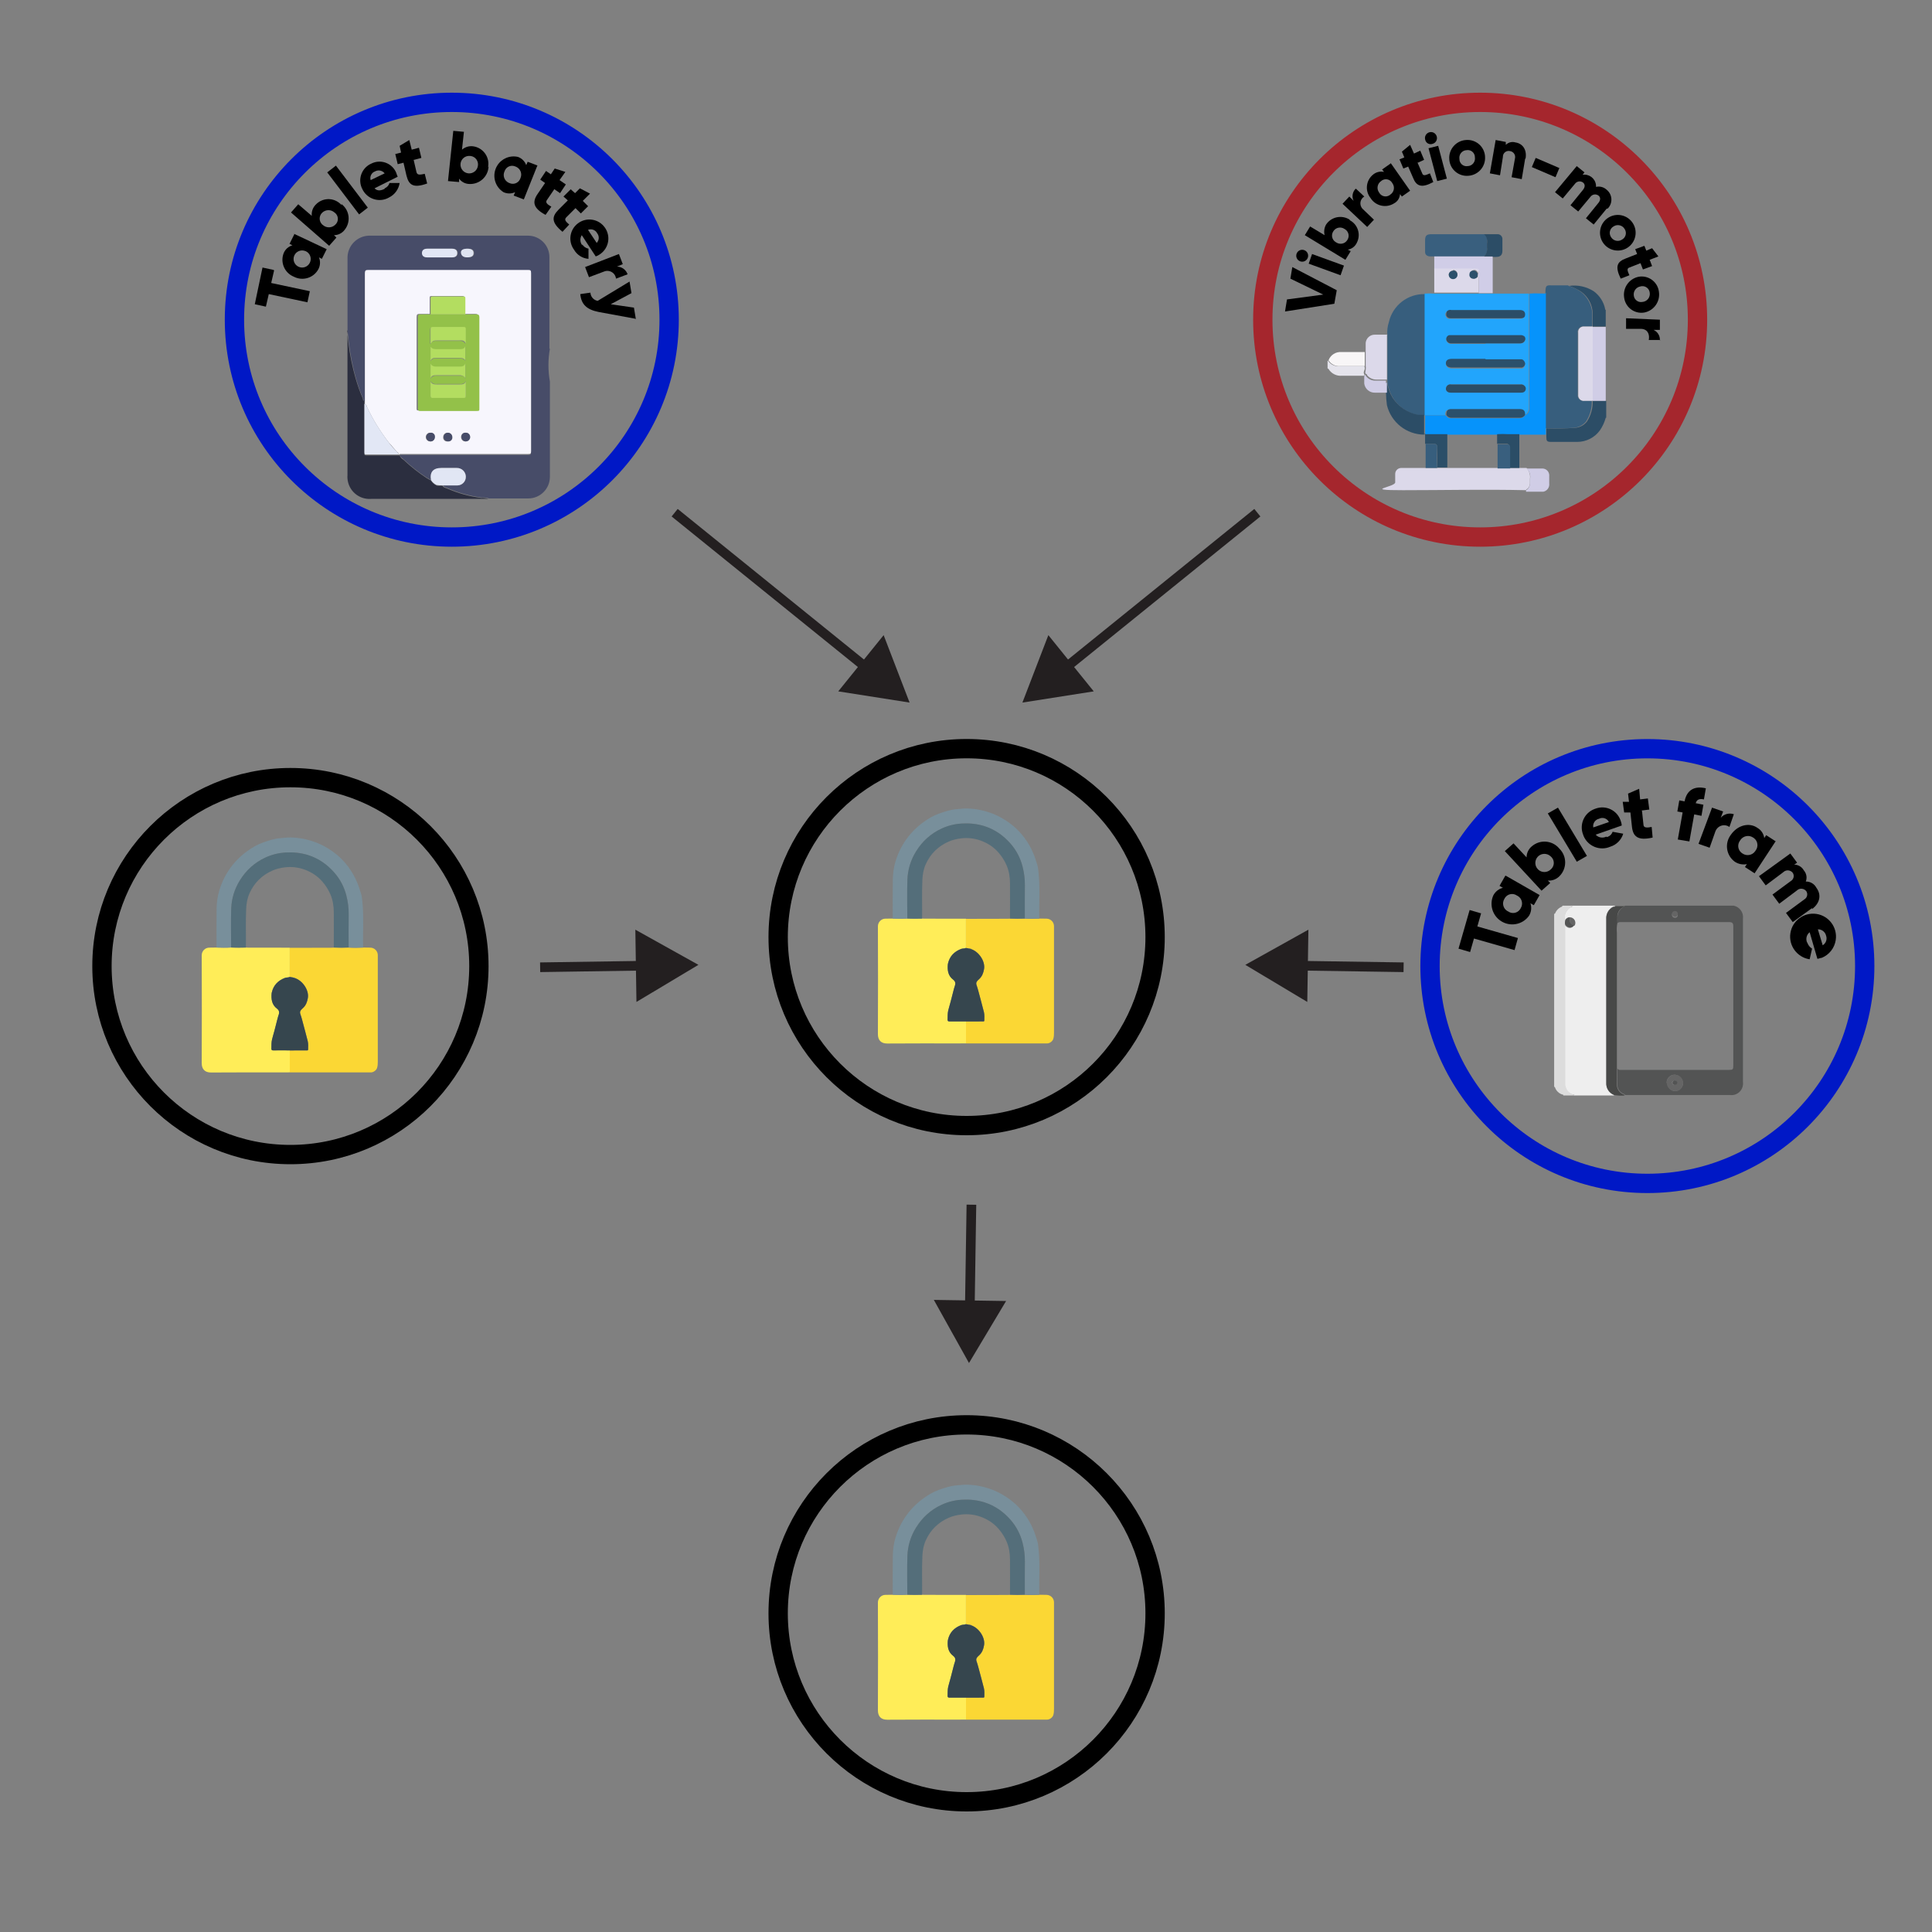 <?xml version="1.0" encoding="UTF-8"?><svg id="Layer_1" xmlns="http://www.w3.org/2000/svg" viewBox="0 0 400 400"><rect x="0" y="0" width="400" height="400" fill="#808080" stroke="none"/><defs><style>.cls-1{fill:#375e7d;}.cls-2{stroke:#a5262d;}.cls-2,.cls-3,.cls-4{stroke-width:4px;}.cls-2,.cls-3,.cls-4,.cls-5{fill:none;stroke-miterlimit:10;}.cls-6{fill:#93c149;}.cls-3{stroke:#000;}.cls-7{fill:#fff;}.cls-8{fill:#535454;}.cls-4{stroke:#0018c6;}.cls-9{fill:#e2e7f5;}.cls-10{fill:#2b4d66;}.cls-11{fill:#546e7a;}.cls-12{fill:#f7f6fd;}.cls-13{fill:#2b4e68;}.cls-14{fill:#d0cde6;}.cls-15{fill:#656565;}.cls-16{fill:#2b506b;}.cls-17{fill:#e1e6f4;}.cls-18{fill:#e5e4ec;}.cls-19{fill:#ffed58;}.cls-5{stroke:#231f20;stroke-width:2px;}.cls-20{fill:#36464e;}.cls-21{fill:#22a5fc;}.cls-22{fill:#474c68;}.cls-23{fill:#395f7e;}.cls-24{fill:#b3dd60;}.cls-25{fill:#788f9b;}.cls-26{fill:#dee3f1;}.cls-27{fill:#dcdcdc;}.cls-28{fill:#0693fb;}.cls-29{fill:#2b2e3f;}.cls-30{fill:#f8f6f7;}.cls-31{fill:#d0cde7;}.cls-32{fill:#fbd734;}.cls-33{fill:#dcd9ea;}.cls-34{fill:#eee;}.cls-35{fill:#231f20;}.cls-36{fill:#474847;}.cls-37{fill:#2c4d66;}</style></defs><line class="cls-7" x1="201.12" y1="249.42" x2="200.62" y2="282.2"/><line class="cls-5" x1="201.12" y1="249.42" x2="200.78" y2="271.43"/><polygon class="cls-35" points="193.34 269.13 200.62 282.2 208.3 269.36 193.34 269.13"/><line class="cls-7" x1="139.68" y1="106.15" x2="188.32" y2="145.46"/><line class="cls-5" x1="139.68" y1="106.15" x2="179.95" y2="138.7"/><polygon class="cls-35" points="173.55 143.14 188.32 145.46 182.95 131.5 173.55 143.14"/><line class="cls-7" x1="260.32" y1="106.15" x2="211.68" y2="145.46"/><line class="cls-5" x1="260.32" y1="106.15" x2="220.05" y2="138.7"/><polygon class="cls-35" points="217.05 131.5 211.68 145.46 226.45 143.14 217.05 131.5"/><circle class="cls-2" cx="306.45" cy="66.19" r="45"/><path class="cls-37" d="m332.45,86.49c-.25.93-.66,1.81-1.2,2.6-1.09,1.51-2.84,2.4-4.7,2.4h-5.4c-.9,0-1-.2-1-1.1v-1.7c1.93.07,3.87.03,5.8-.1,1.02-.03,1.97-.51,2.6-1.3.83-1.28,1.25-2.78,1.2-4.3h2.8v3.5h-.1Z"/><path class="cls-14" d="m332.45,82.99h-2.7v-15.3h2.7v15.3Z"/><path class="cls-37" d="m332.45,67.59h-2.7v-2.7c-.04-1.8-.93-3.46-2.4-4.5-.78-.5-1.62-.9-2.5-1.2,1.78-.25,3.58.14,5.1,1.1,1.26.91,2.12,2.27,2.4,3.8l.1.1v3.4Z"/><path class="cls-18" d="m282.56,77.79h-4.7c-1.13.11-2.22-.43-2.8-1.4-.05-.05-.12-.09-.2-.1v-1.6h.1c.52.8,1.45,1.23,2.4,1.1h5.1c.14.28.14.62,0,.9-.1.3-.2.5,0,.8v.3h.1Z"/><path class="cls-21" d="m294.95,60.79c.67-.05,1.33-.05,2,0h19.6v23.6c.04.66-.31,1.29-.9,1.6,0-.9-.3-1.2-1.2-1.2h-14.2c-.8,0-1.1.4-1,1.2h-4.4v-25.1l.1-.1Zm12.6,13.7h-6.9c-.9,0-1.4.3-1.3.9s.5.9,1.3.9h14.4c.4,0,.7-.5.7-.9h0c-.02-.4-.31-.73-.7-.8h-7.4l-.1-.1Zm0-8.5h7.1c.7,0,1-.3,1-.8s-.3-.9-1.1-.9h-14.2c-.3,0-.7,0-.9.3-.23.24-.28.61-.1.9.12.38.52.59.9.5h7.3Zm0,5.1h7.2c.35.03.69-.12.9-.4.14-.28.14-.62,0-.9-.2-.3-.6-.3-1-.3h-14.6c-.42.14-.68.56-.6,1h0c.14.43.55.72,1,.7h7.1v-.1Zm0,10.2h7.1c.24.02.48-.02.7-.1.32-.23.47-.62.4-1-.09-.41-.49-.67-.9-.6h-14.4c-.4-.05-.8.15-1,.5-.3.7.2,1.2.9,1.2h7.2Z"/><path class="cls-1" d="m324.76,59.19c.89.28,1.73.68,2.5,1.2,1.41,1.08,2.29,2.72,2.4,4.5v2.7h-1.9c-.61,0-1.11.49-1.12,1.1,0,.07,0,.13.02.2h0v12.8c-.08.64.37,1.21,1.01,1.29.03,0,.06,0,.09,0h1.8c.05,1.52-.37,3.02-1.2,4.3-.65.77-1.59,1.25-2.6,1.3-1.93.13-3.87.17-5.8.1v-28.1c0-1.7.3-1.5,1.6-1.5h3.1l.1.1Z"/><path class="cls-28" d="m320.06,60.59v29.4h-20.4c-.2-.1-.4,0-.6,0h-3.5c-.2,0-.4,0-.5-.2v-3.8h4.3c.2.41.64.65,1.1.6h14.1c.47.01.92-.21,1.2-.6.62-.28.99-.93.9-1.6v-23.6c1.1-.1,2.3,0,3.5,0l-.1-.2Z"/><path class="cls-1" d="m294.95,60.79v25.2h-1.2c-2.17-.4-4.08-1.66-5.3-3.5-.59-.99-1-2.07-1.2-3.2v-9.8c-.1-.94,0-1.9.3-2.8.79-3.48,3.93-5.91,7.5-5.8l-.1-.1Z"/><path class="cls-23" d="m296.95,53.09h-.8c-.6,0-1.1-.3-1.1-.9v-2.4c0-1,.3-1.3,1.3-1.3h11c.51.49.7,1.22.5,1.9v.91c.16.67-.07,1.36-.6,1.8h-10.3Z"/><path class="cls-31" d="m296.95,53.09h12.1v7.6h-2.9v-3c0-.2,0-.4-.2-.5v-.4c.4-.7.2-1-.6-1h-8.4v-2.7h0Z"/><path class="cls-33" d="m305.95,57.09c.2.1.2.3.2.5v3h-9.2v-5h8.5c.8,0,.9.3.6,1-.3-.7-.7-.8-1.2-.6-.41.2-.59.69-.4,1.1.12.24.34.42.6.5.47.12.95-.14,1.1-.6l-.2.1Zm-5.1-1.1c-.44.04-.81.36-.9.8,0,.5.4.9.9.9s.9-.4.9-.9-.4-.9-.9-.9h0v.1Z"/><path class="cls-33" d="m287.15,69.39v9.2h-2.2c-.74,0-1.43-.33-1.9-.9,0-.16-.14-.29-.3-.3-.2-.3,0-.5,0-.8.05-.3.05-.6,0-.9v-4.7c.09-.98.92-1.72,1.9-1.7h2.6l-.1.1Z"/><path class="cls-30" d="m282.56,72.89v2.9h-5.1c-.96.09-1.9-.37-2.4-1.2.41-1.11,1.52-1.81,2.7-1.7h4.8Z"/><path class="cls-37" d="m309.06,53.09h-1.8c.47-.47.7-1.14.6-1.8v-.9c.15-.69-.08-1.42-.6-1.9h2.7c.55-.06,1.04.35,1.1.89,0,.03,0,.07,0,.11v2.4c0,.9-.4,1.3-1.3,1.3h-.7v-.1Z"/><path class="cls-33" d="m314.56,96.89h1.5c.57.62.83,1.47.7,2.3v.9c-.02.42-.2.81-.5,1.1,0,0-.3.1-.3.3-8.5-.2-17,0-25.5,0s-1.7-.6-1.6-1.6v-1.7c-.03-.68.49-1.27,1.18-1.3,0,0,.01,0,.02,0h24.5Z"/><path class="cls-37" d="m287.15,79.19c.2,1.13.61,2.21,1.2,3.2,1.22,1.84,3.13,3.1,5.3,3.5h1.2v4.1c-3.66-.03-6.83-2.54-7.7-6.1-.12-.86-.18-1.73-.2-2.6v-2.1h.2Z"/><path class="cls-13" d="m294.95,89.99v-.3c.1.3.4.2.6.2h4.1v6.9h-2.1v-4.1c0-.6-.1-.8-.8-.8h-1.7v-2l-.1.1Z"/><path class="cls-10" d="m314.56,96.89h-2v-4.3c.04-.35-.21-.66-.55-.7-.05,0-.1,0-.15,0h-1.9v-2c.77-.05,1.53-.05,2.3,0h2.3v7Z"/><path class="cls-14" d="m315.95,101.59c0-.2.2-.2.3-.3.3-.29.48-.68.5-1.1v-.89c.23-.84-.05-1.73-.7-2.3h3.2c.77-.04,1.43.53,1.5,1.3v1.8c.1.79-.42,1.53-1.2,1.7h-3.6v-.21Z"/><path class="cls-14" d="m287.15,79.19v2.11h-2.5c-1.11.02-2.06-.8-2.2-1.9v-1.5c.1,0,0-.2.1-.3s.2.2.3.3c.45.59,1.16.92,1.9.9h2.2v.5l.2-.11Z"/><path class="cls-1" d="m295.06,91.89h1.7c.6,0,.8.2.8.8-.1,1.4-.1,2.8,0,4.2h-2.4v-5h-.1Z"/><path class="cls-33" d="m329.65,82.99h-1.6c-.64.08-1.21-.37-1.29-1.01,0-.03,0-.06,0-.09v-13c-.08-.64.37-1.21,1.01-1.29.03,0,.06,0,.09,0h1.9v15.3h0l-.1.1Z"/><path class="cls-16" d="m315.76,85.89c-.23.38-.65.61-1.1.6h-14.1c-.45.03-.88-.2-1.1-.6,0-.8.2-1.2,1-1.2h14.1c.9,0,1.2.3,1.2,1.2Z"/><path class="cls-16" d="m307.56,74.39h7.4c.4,0,.7.4.8.8.03.43-.27.82-.7.9h-14.4c-.8,0-1.3-.3-1.3-.9s.4-.9,1.3-.9h6.9v.1Z"/><path class="cls-10" d="m307.56,65.89h-7.2c-.37.03-.73-.17-.9-.5-.07-.3-.03-.62.1-.9.2-.28.57-.4.9-.3h14.2c.7,0,1.1.3,1.1.9s-.3.8-1,.8h-7.2Z"/><path class="cls-10" d="m307.56,71.09h-7.1c-.45.02-.86-.27-1-.7-.12-.43.13-.87.55-.99.02,0,.03,0,.05-.01h14.6c.36-.06.73.05,1,.3.2.27.2.63,0,.9-.19.31-.53.5-.9.5h-7.2Z"/><path class="cls-10" d="m307.56,81.3h-7.2c-.8,0-1.2-.6-.9-1.2.17-.38.59-.59,1-.5h14.4c.43-.04.83.21,1,.6.13.39-.04.81-.4,1-.22.08-.46.12-.7.1h-7.2Z"/><path class="cls-16" d="m305.95,57.09c-.12.46-.59.73-1.05.61-.02,0-.03,0-.05-.01-.43-.09-.71-.52-.61-.95,0-.02,0-.03.01-.05,0-.29.21-.54.5-.6.5-.2.9,0,1.2.6v.4Z"/><path class="cls-16" d="m300.85,55.99c.5,0,.9.4.9.9,0,.5-.4.9-.9.9h0c-.5,0-.9-.4-.9-.9,0-.45.38-.81.84-.8.02,0,.04,0,.06,0v-.1Z"/><path class="cls-23" d="m310.06,96.89v-4.9h1.9c.5,0,.7.2.7.7v4.3h-2.6v-.1Z"/><path d="m266.06,64.39l.4-2.4,7.5-1-6.8-3.3.4-2.4,9.2,4.8-.5,2.8-10.2,1.6v-.1Z"/><path d="m269.15,54.09c-.63-.25-.94-.96-.69-1.6.25-.63.96-.94,1.6-.69.63.25.94.96.69,1.59-.24.63-.94.95-1.57.71,0,0-.02,0-.03-.01Zm1.8.5l.7-2,6.6,2.4-.7,2-6.6-2.4Z"/><path d="m279.45,45.59c1.7.89,2.35,2.99,1.46,4.68-.02.04-.04.08-.06.12-.37.69-1.03,1.17-1.8,1.3l.6.3-1.1,1.8-8.4-5.1,1.1-1.8,3,1.8c-.19-.74-.08-1.53.3-2.2,1.08-1.62,3.27-2.06,4.9-1v.1Zm-1.1,1.8c-.74-.5-1.75-.31-2.25.42-.02.02-.03.05-.05.08-.49.72-.3,1.7.42,2.19.06.04.12.07.18.11.74.5,1.75.31,2.25-.42.02-.02.03-.05.05-.08.49-.72.3-1.7-.42-2.19-.06-.04-.12-.07-.18-.11Z"/><path d="m280.76,39.09l1.7,1.6c-.78.46-1.04,1.46-.58,2.25.08.13.17.25.28.35l2.3,2.2-1.4,1.5-5.1-4.8,1.4-1.5.9.9c-.43-.83-.26-1.84.4-2.5h.1Z"/><path d="m287.95,33.79l4,5.7-1.7,1.2-.4-.5c-.04.8-.49,1.52-1.2,1.9-1.63,1.05-3.81.59-4.87-1.05-.01-.02-.02-.04-.03-.05-1.19-1.49-.95-3.66.54-4.85.02-.02.04-.03.06-.05.62-.48,1.43-.67,2.2-.5l-.4-.5,1.7-1.2.1-.1Zm.3,4.1c-.39-.72-1.3-.99-2.02-.6-.1.05-.19.12-.28.2-.76.5-.98,1.52-.48,2.28.03.04.05.08.08.12.39.72,1.3.99,2.02.6.1-.05.19-.12.28-.2.76-.5.98-1.52.48-2.28-.03-.04-.05-.08-.08-.12Z"/><path d="m293.45,33.59l1,2.3c.2.6.7.4,1.6,0l.7,1.8c-2.4,1.3-3.5.9-4.2-.9l-1-2.3-1,.4-.8-1.9,1-.4-.5-1.2,1.7-1.4.8,1.8,1.3-.6.8,1.9-1.3.6-.1-.1Z"/><path d="m295.06,28.89c-.17-.66.23-1.34.9-1.51s1.34.23,1.51.9-.23,1.34-.9,1.51c0,0,0,0,0,0-.6.2-1.25-.12-1.46-.72-.02-.06-.03-.12-.04-.18Zm.7,1.8l2-.5,1.8,6.8-2,.5-1.8-6.8Z"/><path d="m300.06,32.99c-.17-2.04,1.35-3.83,3.4-4,0,0,0,0,0,0,2-.2,3.79,1.25,3.99,3.25,0,.05,0,.1.01.15.17,2.04-1.35,3.83-3.4,4,0,0,0,0,0,0-2,.2-3.79-1.25-3.99-3.25,0-.05,0-.1-.01-.15Zm5.3-.4c.03-.81-.61-1.49-1.42-1.52-.09,0-.19,0-.28.02-.86.02-1.54.74-1.52,1.6,0,.07,0,.13.02.2-.03.81.61,1.49,1.42,1.52.09,0,.19,0,.28-.02.86-.02,1.54-.74,1.52-1.6,0-.07,0-.13-.02-.2h0Z"/><path d="m315.76,32.89l-.7,4.2-2.1-.4.7-3.9c.16-.65-.24-1.32-.89-1.48-.04,0-.07-.02-.11-.02-.63-.17-1.29.2-1.46.84-.03.12-.05.24-.04.36l-.6,3.8-2.1-.4,1.2-6.9,2.1.4v.6c.52-.52,1.29-.72,2-.5,1.4.2,2.4,1.4,2.1,3.3l-.1.1Z"/><path d="m317.95,32.69l4.9,2.1-.8,1.9-4.9-2.1.8-1.9Z"/><path d="m332.65,43.19l-2.7,3.3-1.6-1.3,2.6-3.2c.4-.5.5-1.1,0-1.5-.53-.39-1.27-.28-1.66.25-.01.02-.02.03-.04.05l-2.5,3-1.6-1.3,2.6-3.2c.4-.5.5-1.1,0-1.5-.53-.39-1.27-.28-1.66.25-.01.02-.02.03-.04.05l-2.5,3-1.6-1.3,4.5-5.4,1.6,1.3-.4.5c1.33-.21,2.57.7,2.77,2.03.02.16.03.31.03.47.79-.18,1.61.05,2.2.6,1.13.92,1.3,2.57.38,3.7-.06.07-.12.14-.18.2h-.2Z"/><path d="m332.95,45.09c1.71-1.11,4-.61,5.1,1.1,1.11,1.71.61,4-1.1,5.1s-4,.61-5.1-1.1c0,0,0,0,0,0-1.1-1.71-.61-4,1.1-5.1Zm2.9,4.5c.74-.43.99-1.37.56-2.1-.02-.03-.04-.06-.06-.1-.46-.77-1.46-1.01-2.22-.55-.03.02-.05.03-.08.05-.74.43-.99,1.37-.56,2.1.02.03.04.06.06.1.46.77,1.46,1.01,2.22.55.03-.02.05-.03.08-.05Z"/><path d="m339.65,54.49l-2.3.9c-.6.2-.4.7,0,1.6l-1.8.7c-1.2-2.5-.8-3.5,1.1-4.2l2.3-.9-.4-1,1.9-.7.4,1,1.2-.5,1.3,1.7-1.8.7.5,1.3-1.9.7-.5-1.3Z"/><path d="m339.26,57.3c1.95-.35,3.82.95,4.17,2.9.01.07.02.14.03.2.31,2-1.01,3.9-3,4.3-1.95.35-3.82-.95-4.17-2.9-.01-.07-.02-.14-.03-.2-.31-2,1.01-3.9,3-4.3Zm.9,5.2c.91-.14,1.54-.99,1.4-1.9-.09-.83-.83-1.43-1.66-1.35-.08,0-.16.02-.24.05-.91.14-1.54.99-1.4,1.9.09.83.84,1.43,1.67,1.33.08,0,.16-.02.23-.04h0Z"/><path d="m343.76,70.39h-2.4c.2-1-.1-2.2-1.5-2.3h-3.2v-2.2l7,.3v2.11h-1.3c.85.39,1.37,1.27,1.3,2.2l.1-.11Z"/><circle class="cls-4" cx="93.54" cy="66.19" r="45"/><path class="cls-22" d="m113.75,72.19v-19c-.02-2.42-1.98-4.38-4.4-4.4h-33c-2.39.09-4.31,2.01-4.4,4.4v15.3c.1.9.2,1.7.3,2.6.3,2.5.8,4.98,1.5,7.4.41,1.43.91,2.83,1.5,4.2,0,.2,0,.4.3.4v-26.3c0-.5.1-.7.6-.7h33.2c.5,0,.6.1.6.6v36.9c0,.5-.1.6-.6.6h-26.6c.1.4.5.6.8.9,1.49,1.41,3.09,2.68,4.8,3.8.3.2.6.3.9.5-.3-1.6.4-2.5,2.1-2.5h3.2c1-.04,1.85.73,1.9,1.74,0,.02,0,.04,0,.06.03.97-.74,1.78-1.71,1.81-.06,0-.12,0-.19,0h-2.8c.1.3.5.4.8.5,2.29,1.01,4.72,1.69,7.2,2,.51-.03,1.02.04,1.5.2h8.1c2.47.01,4.49-1.99,4.5-4.46,0-.01,0-.03,0-.04v-19.7c-.4-2.25-.4-4.55,0-6.8h-.1Zm-20.2-18.9h-5c-.7,0-1.1-.3-1.1-.9s.4-.9,1.1-.9h5.1c.7,0,1.1.3,1.1.9s-.4.9-1.1.9h-.1Zm3.4,0c-.9,0-1.3-.3-1.4-.9s.4-.9,1.3-.9h0c.9,0,1.3.3,1.3.9s-.4.9-1.4.9h.2Z"/><path class="cls-29" d="m71.84,68.39c.1.9.2,1.7.3,2.6.3,2.5.8,4.98,1.5,7.4.41,1.43.91,2.83,1.5,4.2,0,.2,0,.4.3.4v10.9c0,.3,0,.4.4.4h6.9c.15.38.44.7.8.9,1.49,1.41,3.09,2.68,4.8,3.8.3.2.6.3.9.5.26.43.65.78,1.1,1,.4.2.9,0,1.3.1.1.3.5.4.8.5,2.29,1.01,4.72,1.69,7.2,2,.51-.03,1.02.04,1.5.2h-24.3c-2.52.19-4.71-1.7-4.9-4.21-.02-.23-.02-.46,0-.69v-29.9l-.1-.1Z"/><path class="cls-12" d="m82.75,94.09h-.2c-.01-.21-.12-.39-.3-.5-.6-.6-1.1-1.3-1.7-1.9-1.81-2.32-3.36-4.83-4.6-7.5,0-.24-.17-.45-.4-.5v-27.1c0-.5.1-.7.6-.7h33.2c.5,0,.6.1.6.6v36.9c0,.5-.1.6-.6.6h-26.6v.1Zm6.3-29.1h-2.2c-.4,0-.6.1-.6.6v18.9c0,.4,0,.5.5.5h11.71c.4,0,.5-.1.5-.5v-18.9c0-.5-.1-.6-.6-.6h-2.2v-3.2c0-.3,0-.5-.4-.5h-6.4c-.4,0-.4.1-.4.5v3.2h.09Zm.9,25.5c0-.5-.4-.9-.9-.9s-.9.4-.9.9.4.9.9.9h0c.44.06.84-.25.9-.69,0-.07,0-.14,0-.21Zm2.7.9c.5,0,.9-.4.9-.9s-.4-.9-.9-.9-.9.4-.9.9h0c-.06.44.25.84.69.9.07,0,.14,0,.21,0Zm3.7-1.8c-.5,0-.9.4-.9.9s.4.9.9.9.9-.4.9-.9h0c.06-.44-.25-.84-.69-.9-.07,0-.14,0-.21,0Z"/><path class="cls-17" d="m91.64,100.49c-.44.02-.87-.02-1.3-.1-.45-.22-.84-.57-1.1-1-.3-1.6.4-2.5,2.1-2.5h3.2c1-.04,1.85.73,1.9,1.74,0,.02,0,.04,0,.06.03.97-.74,1.78-1.71,1.81-.06,0-.12,0-.19,0h-2.9Z"/><path class="cls-17" d="m90.95,53.29h-2.49c-.7,0-1.1-.3-1.1-.9s.4-.9,1.1-.9h5.1c.7,0,1.1.3,1.1.9s-.4.9-1.1.9h-2.61Z"/><path class="cls-26" d="m96.84,53.29c-.9,0-1.3-.3-1.4-.9s.4-.9,1.3-.9h0c.9,0,1.3.3,1.3.9s-.4.9-1.4.9h.2Z"/><path class="cls-9" d="m75.55,83.69c.3,0,.3.3.4.5,1.26,2.66,2.8,5.17,4.6,7.5.51.68,1.08,1.31,1.7,1.9.1.2.3.3.3.5h-6.7c-.3,0-.4,0-.4-.4v-10.1l.1.1Z"/><path class="cls-6" d="m96.45,65.09h2.2c.4,0,.6.1.6.6v18.9c0,.4,0,.5-.5.5h-11.71c-.4,0-.5-.1-.5-.5v-18.9c0-.5.1-.6.6-.6h9.31Zm-7.3,6.1c.23-.44.71-.68,1.2-.6h4.5c.5,0,1.1-.1,1.5.6v-2.9c0-.4-.1-.5-.5-.5h-6.3c-.4,0-.5.1-.5.5v2.9h.1Zm0,7.8v2.9c0,.3,0,.4.4.4h6.5c.3,0,.4,0,.4-.4v-3c-.23.44-.71.68-1.2.6h-4.8c-.52.09-1.03-.15-1.3-.6h0v.1Zm7.2-7.2c-.23.44-.71.68-1.2.6h-4.6c-.52.08-1.05-.11-1.4-.5v2.9c.23-.44.71-.68,1.2-.6h4.6c.52-.08,1.05.11,1.4.5v-2.9Zm0,6.6v-3c-.3.6-.7.6-1.2.6h-4.5c-.5,0-1.1.1-1.5-.6v3c.24-.42.72-.66,1.2-.6h4.8c.5,0,.9,0,1.2.6Z"/><path class="cls-24" d="m96.45,65.09h-7.3v-3.2c0-.3,0-.5.4-.5h6.4c.4,0,.4.1.4.5v3.2h.1Z"/><path class="cls-22" d="m90.05,90.49c0,.5-.4.9-.9.9s-.9-.4-.9-.9.4-.9.9-.9h0c.44-.06.84.25.9.69,0,.07,0,.14,0,.21Z"/><path class="cls-22" d="m92.75,91.39c-.5,0-.9-.4-.9-.9s.4-.9.9-.9.9.4.9.9h0c.06.44-.25.84-.69.9-.07,0-.14,0-.21,0Z"/><path class="cls-22" d="m96.45,89.59c.5,0,.9.4.9.9s-.4.9-.9.9-.9-.4-.9-.9h0c-.06-.44.25-.84.69-.9.07,0,.14,0,.21,0Z"/><path class="cls-24" d="m89.14,71.09v-2.9c0-.4.1-.5.5-.5h6.3c.4,0,.5.1.5.5v2.9c-.4-.8-1-.6-1.5-.6h-4.49c-.5,0-.9,0-1.2.6h-.11Z"/><path class="cls-24" d="m89.14,78.99c.3.6.8.6,1.3.6h4.8c.5,0,.9,0,1.2-.6v3c0,.3-.1.4-.4.4h-6.5c-.2.02-.38-.13-.4-.34,0-.02,0-.04,0-.06v-3Z"/><path class="cls-24" d="m96.34,71.69v2.9c-.4-.5-.8-.5-1.4-.5h-4.6c-.5,0-.9,0-1.2.6v-2.9c.4.5.8.5,1.4.5h4.6c.5,0,.9,0,1.2-.6Z"/><path class="cls-24" d="m96.34,78.29c-.26-.41-.72-.64-1.2-.6h-4.8c-.5,0-.9,0-1.2.6v-3c.4.7,1,.6,1.5.6h4.5c.5,0,.9,0,1.2-.6v3Z"/><path d="m56.75,55.99l-.6,2.6,8,1.7-.5,2.3-8-1.7-.6,2.6-2.3-.5,1.6-7.6,2.3.5.1.1Z"/><path d="m60.84,48.39l6.8,3.2-1,2-.6-.3c.32.78.28,1.65-.1,2.4-.97,1.85-3.25,2.56-5.1,1.6-1.93-.78-2.87-2.97-2.1-4.9.33-.78.99-1.37,1.8-1.6l-.6-.3,1-2-.1-.1Zm2.4,3.6c-.9-.38-1.94.04-2.32.94-.38.9.04,1.94.94,2.32.87.37,1.87,0,2.29-.86.43-.87.07-1.93-.8-2.36-.03-.02-.06-.03-.1-.04Z"/><path d="m70.75,42.29c1.63,1.27,1.91,3.62.64,5.25-.01.02-.03.03-.04.05-.52.69-1.34,1.1-2.2,1.1l.5.5-1.5,1.7-7.9-6.9,1.5-1.7,2.8,2.4c-.09-.85.2-1.69.8-2.3,1.35-1.46,3.62-1.56,5.09-.21.07.07.15.14.21.21l.1-.1Zm-1.5,1.7c-.75-.67-1.9-.63-2.6.1-.64.67-.62,1.73.05,2.38.05.04.1.09.15.12.75.67,1.9.63,2.6-.1.65-.61.67-1.63.06-2.28-.08-.08-.17-.16-.26-.22Z"/><path d="m67.75,35.69l1.8-1.4,6.6,8.7-1.8,1.4-6.6-8.7Z"/><path d="m79.64,38.99c.48-.2.85-.6,1-1.1h2.1c-.2,1.3-1.02,2.42-2.2,3-1.88,1.08-4.28.43-5.37-1.45-.05-.08-.09-.17-.13-.25-1-1.86-.31-4.17,1.55-5.18.08-.04.17-.09.25-.12,1.84-.96,4.1-.24,5.06,1.59.05.1.1.2.14.31.08.27.18.54.3.8l-4.8,2.4c.6.6,1.3.5,2.1.1v-.1Zm0-3.1c-.48-.61-1.33-.78-2-.4-.73.26-1.13,1.06-.9,1.8l2.9-1.4Z"/><path d="m85.64,33.09l.6,2.6c.2.6.7.5,1.7.3l.5,2c-2.8,1-3.8.4-4.3-1.7l-.6-2.6-1.2.3-.5-2.1,1.2-.3-.3-1.4,2-1.2.5,2,1.5-.4.5,2.1-1.5.4h-.1Z"/><path d="m101.15,34.49c-.1,2.09-1.88,3.7-3.97,3.6-.01,0-.02,0-.03,0-.83-.02-1.61-.43-2.1-1.1v.7l-2.3-.2,1.1-10.4,2.2.2-.4,3.7c.63-.55,1.47-.81,2.3-.7,2,.27,3.4,2.11,3.13,4.1,0,.07-.02.13-.03.2l.1-.1Zm-2.2-.2c.14-.96-.52-1.85-1.48-1.99-.04,0-.08-.01-.12-.01-.98-.12-1.87.58-2,1.56,0,.01,0,.03,0,.04-.11.99.61,1.89,1.6,2s1.89-.61,2-1.6Z"/><path d="m111.25,34.29l-2.8,7-2.1-.8.3-.7c-.76.35-1.64.35-2.4,0-1.88-1.16-2.46-3.63-1.3-5.51.9-1.46,2.63-2.18,4.3-1.79.79.29,1.41.91,1.7,1.7l.3-.7,2.1.8h-.1Zm-3.5,2.6c.41-.89.02-1.94-.87-2.35-.04-.02-.09-.04-.13-.05-.83-.4-1.82-.05-2.21.78-.03.07-.06.14-.09.22-.41.89-.02,1.94.87,2.35.04.02.09.04.13.05.83.4,1.82.05,2.21-.78.03-.07.06-.14.09-.22h0Z"/><path d="m114.75,39.19l-1.5,2.2c-.4.5,0,.9.9,1.4l-1.2,1.7c-2.6-1.4-2.8-2.7-1.6-4.4l1.5-2.2-1-.7,1.2-1.8,1,.7.8-1.2,2.2.7-1.2,1.7,1.3.9-1.2,1.8-1.3-.9.1.1Z"/><path d="m119.15,43.09l-1.9,1.9c-.5.5-.1.9.6,1.5l-1.39,1.5c-2.3-1.9-2.3-3.1-.8-4.6l1.9-1.9-.9-.8,1.5-1.5.9.8,1-1,2.1,1.1-1.5,1.5,1.1,1.1-1.5,1.5-1.11-1.1Z"/><path d="m120.54,50.59c.29.47.76.79,1.3.9v2.1c-1.25-.09-2.38-.81-3-1.9-1.28-1.76-.89-4.21.87-5.49,1.76-1.28,4.21-.89,5.49.87,1.28,1.76.89,4.21-.87,5.49-.06.04-.12.09-.19.13-.25.17-.51.31-.8.4l-2.89-4.4c-.42.65-.38,1.49.1,2.1v-.2Zm3-.3c.53-.55.57-1.4.1-2-.36-.69-1.18-.99-1.9-.7l1.8,2.7Z"/><path d="m129.94,56.79l-2.4.9c-.11-.99-.99-1.7-1.98-1.6-.14.02-.28.05-.42.1l-3.2,1.2-.8-2.1,7-2.7.8,2.1-1.2.5c1,.02,1.87.66,2.2,1.6Z"/><path d="m131.54,65.99l-7.6-1.4c-2.5-.5-3.6-1.6-3.8-3.7l2.1-.3c.04.85.67,1.55,1.5,1.7l6.6-4,.4,2.4-4.29,2.3,4.8.7.4,2.4-.11-.1Z"/><line class="cls-7" x1="111.83" y1="200.26" x2="144.6" y2="199.76"/><line class="cls-5" x1="111.83" y1="200.26" x2="133.84" y2="199.93"/><polygon class="cls-35" points="131.77 207.44 144.6 199.76 131.54 192.48 131.77 207.44"/><line class="cls-7" x1="290.6" y1="200.26" x2="257.83" y2="199.76"/><line class="cls-5" x1="290.6" y1="200.26" x2="268.59" y2="199.93"/><polygon class="cls-35" points="270.89 192.48 257.83 199.76 270.66 207.44 270.89 192.48"/><circle class="cls-4" cx="341.07" cy="200.01" r="45"/><path class="cls-34" d="m334.27,226.81h-8.3c0-.2-.2-.2-.4-.2-.97-.29-1.62-1.19-1.6-2.2v-32.9c.6.8,1.4.8,1.9.1.35-.48.24-1.15-.23-1.5-.19-.14-.43-.21-.67-.2-.44,0-.84.28-1,.7-.26-1.1.23-2.23,1.2-2.8.1,0,.4,0,.4-.3h8.9c-.1.1-.3.1-.5.2-.93.47-1.48,1.46-1.4,2.5v33.9c-.07,1.09.58,2.11,1.6,2.5v.2h.1Z"/><path class="cls-8" d="m336.46,187.51h22.5c1.24.27,2.07,1.44,1.9,2.7v33.8c.18,1.31-.73,2.52-2.03,2.7-.22.03-.45.03-.67,0h-21.7q0-.1-.2-.2c-.79-.26-1.34-.97-1.4-1.8-.1-1.1,0-2.3,0-3.5.1.19.29.3.5.3h22.6c.8,0,.9-.1.9-.9v-28.8c0-.7-.2-.9-.9-.9h-22.4c-.25-.02-.5.05-.7.2-.2-.4,0-.8,0-1.1-.01-.97.53-1.86,1.4-2.3.11,0,.2-.09.2-.2h0Zm8.7,36.7c.02.89.71,1.63,1.6,1.7.93,0,1.69-.75,1.7-1.68,0,0,0-.01,0-.02-.06-.91-.79-1.64-1.7-1.7-.9-.04-1.66.66-1.7,1.56,0,.05,0,.1,0,.14h.1Zm2.2-34.9c0-.3-.2-.5-.6-.5-.33,0-.6.27-.6.6,0,.33.27.6.6.6.29.04.56-.16.6-.45,0-.05,0-.1,0-.15h0v-.1Z"/><path class="cls-27" d="m325.67,187.51c0,.2-.3.2-.4.3-1.01.54-1.51,1.7-1.2,2.8-.05.3-.05.6,0,.9-.1.1,0,.3,0,.4v32.5c.02,1,.66,1.87,1.6,2.2.16-.02.32.06.4.2h-2.4c0-.2-.1-.2-.2-.2-.69-.21-1.24-.73-1.5-1.4,0-.11-.09-.2-.2-.2h0v-35.8c.08,0,.15-.04.2-.1.25-.64.76-1.15,1.4-1.4,0,0,.1,0,.1-.2h2.2Z"/><path class="cls-36" d="m336.46,187.51c0,.2-.1.2-.2.2-.93.36-1.51,1.3-1.4,2.3-.05.36-.05.74,0,1.1-.14.66-.17,1.33-.1,2v28.2c0,1.2-.1,2.3,0,3.5.09.82.63,1.51,1.4,1.8.11,0,.2.09.2.2h0c-.73.07-1.47.03-2.2-.1-1.02-.39-1.67-1.41-1.6-2.5v-33.9c-.08-1.04.47-2.03,1.4-2.5.2,0,.4,0,.5-.2h1.9l.1-.1Z"/><path class="cls-8" d="m324.07,191.51c-.1-.29-.1-.61,0-.9.16-.42.56-.69,1-.7-.3.9.1,1.5.9,1.6h0c-.5.7-1.3.7-1.9-.1v.1Z"/><path class="cls-15" d="m325.96,191.61h0c-.7-.1-1.1-.7-.9-1.6.59-.02,1.09.44,1.1,1.03,0,.24-.06.47-.2.67v-.1Z"/><path class="cls-15" d="m345.07,224.21c0-.93.75-1.69,1.68-1.7,0,0,.01,0,.02,0,.93.03,1.67.77,1.7,1.7,0,.93-.75,1.69-1.68,1.7,0,0-.01,0-.02,0-.91-.06-1.64-.79-1.7-1.7Zm2.1,0c.02-.26-.18-.48-.44-.5-.02,0-.04,0-.06,0-.3,0-.6.3-.5.5s.2.5.5.4c.26.02.48-.18.5-.44,0-.02,0-.04,0-.06h0v.1Z"/><path class="cls-15" d="m347.36,189.21c.04.29-.16.56-.45.6-.05,0-.1,0-.15,0-.33,0-.6-.27-.6-.6,0-.33.27-.6.6-.6h0c.4,0,.5.2.6.5v.1Z"/><path class="cls-8" d="m347.27,224.11c.02.26-.18.48-.44.5-.02,0-.04,0-.06,0-.25.02-.47-.15-.5-.4,0-.3.3-.6.5-.5.26-.02.48.18.5.44,0,.02,0,.04,0,.06v-.1Z"/><path d="m306.67,189.01l-.8,2.8,8.4,2.4-.7,2.5-8.4-2.4-.8,2.8-2.4-.7,2.3-8,2.4.7v-.1Z"/><path d="m311.76,181.31l7,4-1.2,2.1-.7-.4c.29.87.18,1.82-.3,2.6-1.38,1.92-4.06,2.35-5.98.96-1.63-1.17-2.22-3.32-1.42-5.16.41-.8,1.13-1.38,2-1.6l-.7-.4,1.2-2.1h.1Zm2.3,4.1c-.8-.56-1.89-.36-2.45.44-.06.08-.11.17-.15.26-.52.85-.26,1.97.59,2.49.07.04.14.08.21.11.8.56,1.89.36,2.45-.44.06-.08.11-.17.15-.26.52-.85.26-1.97-.59-2.49-.07-.04-.14-.08-.21-.11h0Z"/><path d="m322.86,175.71c1.57,1.55,1.59,4.08.04,5.66-.01.01-.03.03-.04.04-.63.64-1.51.97-2.4.9l.5.5-1.8,1.6-7.6-8.2,1.8-1.6,2.7,2.9c0-.89.41-1.74,1.1-2.3,1.68-1.44,4.2-1.25,5.64.43.02.02.04.05.06.07Zm-1.8,1.6c-.75-.72-1.94-.7-2.66.04-.72.75-.7,1.94.04,2.66.73.71,1.89.71,2.62,0,.75-.62.85-1.72.24-2.46-.07-.09-.15-.17-.24-.24Z"/><path d="m320.46,168.41l2.1-1.2,6,10-2.1,1.2-6-10Z"/><path d="m332.67,173.31c.56-.14,1.02-.55,1.2-1.1l2.2.4c-.39,1.29-1.41,2.31-2.7,2.7-2.12.91-4.58-.08-5.49-2.2-.04-.1-.08-.2-.11-.3-.83-2.1.2-4.47,2.3-5.29.1-.04.2-.07.3-.11,2.08-.76,4.37.31,5.13,2.39.03.07.05.14.07.21.11.29.18.59.2.9l-5.4,1.9c.56.62,1.46.78,2.2.4l.1.1Zm.4-3.2c-.4-.7-1.28-.97-2-.6-.82.18-1.35.98-1.2,1.8l3.2-1.1v-.1Z"/><path d="m339.96,167.91l.3,2.8c0,.7.7.7,1.7.5l.2,2.2c-3.1.7-4.1-.2-4.3-2.4l-.3-2.8h-1.29c0,.1-.3-2.2-.3-2.2h1.3c0-.1-.2-1.7-.2-1.7l2.3-1,.2,2.2,1.6-.2.3,2.3-1.6.2.09.1Z"/><path d="m351.17,166.31l1.5.3-.4,2.3-1.5-.3-1,5.6-2.4-.4,1-5.6-1.09-.2.4-2.3,1.1.2c.4-2.2,1.9-3.3,4.4-2.7l-.4,2.3c-.9-.2-1.5,0-1.7.8h.09Z"/><path d="m358.96,168.61l-.9,2.6c-.86-.61-2.05-.41-2.66.45-.1.14-.18.29-.24.45l-1.2,3.4-2.3-.8,2.8-7.5,2.3.8-.5,1.3c.69-.8,1.81-1.08,2.8-.7h-.1Z"/><path d="m367.67,174.11l-4.4,6.7-2-1.3.4-.6c-.87.17-1.76-.01-2.5-.5-1.76-1.28-2.15-3.74-.87-5.5.02-.03.05-.06.07-.1,1.4-2,3.8-2.6,5.5-1.4.77.45,1.28,1.22,1.4,2.1l.4-.6,2,1.3v-.1Zm-4.2,2c.62-.8.49-1.95-.31-2.57-.06-.05-.12-.09-.19-.13-.86-.59-2.04-.37-2.63.49-.03.04-.05.07-.07.11-.62.8-.49,1.95.31,2.57.06.05.12.09.19.13.86.59,2.04.37,2.63-.49.03-.04.05-.07.07-.11Z"/><path d="m375.17,188.01l-4,2.9-1.4-1.9,3.8-2.8c.57-.33.77-1.07.44-1.64-.01-.02-.02-.04-.04-.06-.45-.58-1.28-.68-1.85-.23-.05.04-.1.09-.15.13l-3.6,2.7-1.4-1.9,3.8-2.8c.57-.33.77-1.07.44-1.64-.01-.02-.02-.04-.04-.06-.45-.58-1.28-.68-1.85-.23-.05.04-.1.09-.15.13l-3.6,2.7-1.4-1.9,6.5-4.7,1.4,1.9-.6.4c.83.01,1.6.47,2,1.2.55.63.71,1.52.4,2.3.92-.02,1.77.48,2.2,1.3,1.1,1.5.7,3.2-.9,4.4v-.2Z"/><path d="m374.17,195.11c.16.54.52,1,1,1.3l-.5,2.2c-2.59-.39-4.38-2.81-3.99-5.4.39-2.59,2.81-4.38,5.4-3.99,2.59.39,4.38,2.81,3.99,5.4-.25,1.66-1.35,3.06-2.9,3.69-.3,0-.6.2-.9.2l-1.6-5.5c-.67.52-.87,1.44-.5,2.2v-.1Zm3.2.6c.68-.41.97-1.25.7-2-.19-.78-.9-1.33-1.7-1.3l1,3.3Z"/><path class="cls-32" d="m215.18,190.18c.5,0,.99.02,1.49.02.84,0,1.54.69,1.55,1.54,0,.78,0,1.56,0,2.33,0,6.58,0,13.16,0,19.75,0,.43-.02.86-.15,1.28-.15.49-.75.93-1.27.93-5.57,0-11.15,0-16.72,0-.03,0-.05,0-.08,0,0-1.51,0-3.03,0-4.54,1.16,0,2.32,0,3.48-.01.15,0,.32.04.32-.21,0-.57.05-1.16-.08-1.71-.36-1.48-.79-2.95-1.17-4.43-.1-.4-.22-.79-.36-1.18-.22-.61.19-.92.56-1.25.6-.55.85-1.24.99-2.03.3-1.66-1.1-3.65-2.68-4.16-.05-.09-.12-.13-.22-.08-.08-.02-.16-.04-.24-.05-.04-.05-.08-.07-.14-.03-.15-.02-.31-.04-.46-.07,0-2.01,0-4.03,0-6.04,2.86,0,5.71,0,8.57-.02.18,0,.36-.01.53-.02,1.02.03,2.04.05,3.07,0,1,.06,2,.04,3.01,0Z"/><path class="cls-19" d="m200,211.48c0,1.51,0,3.03,0,4.54-.57,0-1.15.01-1.72.01-4.86,0-9.72-.02-14.58.02-1.28.01-1.94-.69-1.94-1.94.04-7.44.03-14.88,0-22.32,0-.89.72-1.6,1.57-1.59.5,0,.99-.01,1.49-.02,1,.03,2,.05,3-.01,1.02.06,2.04.03,3.06.01.17,0,.33.02.5.02,2.87,0,5.74,0,8.61.01,0,2.01,0,4.03,0,6.04-.32.15-.68.08-1.02.21-1.42.55-2.36,1.51-2.7,3.02-.06.03-.11.07-.03.14-.11,1.25.02,2.39,1.14,3.22.35.26.49.65.35,1.14-.09.3-.2.59-.27.9-.2.84-.42,1.66-.64,2.49-.16.61-.35,1.22-.5,1.83-.15.61-.11,1.23-.13,1.85-.01.31.07.42.4.41,1.14-.02,2.27,0,3.41,0Z"/><path class="cls-25" d="m187.83,190.17c-1,.06-2,.04-3,.01,0-2.7-.02-5.41.02-8.11.02-1.25.19-2.49.55-3.71.44-1.46,1.06-2.83,1.9-4.1,1.05-1.58,2.35-2.94,3.9-4.05,1.02-.73,2.09-1.38,3.27-1.78,1.17-.41,2.35-.81,3.61-.9.71-.05,1.41-.16,2.12-.14,1.77.03,3.47.38,5.13,1,1.65.62,3.14,1.52,4.5,2.65,1.17.97,2.13,2.12,2.94,3.4.58.9,1.03,1.86,1.42,2.87.21.55.36,1.12.55,1.68.17.51.21,1.06.27,1.6.35,3.19.08,6.39.17,9.58-1,.04-2,.05-3,0,0-2.28-.02-4.57.01-6.85.02-1.31-.15-2.6-.47-3.87-.45-1.78-1.28-3.39-2.48-4.76-1.47-1.68-3.26-2.95-5.42-3.64-1.53-.49-3.08-.64-4.69-.54-1.49.09-2.89.44-4.22,1.06-2.21,1.03-3.95,2.61-5.24,4.69-1.11,1.79-1.72,3.76-1.8,5.84-.1,2.69-.02,5.38-.02,8.08Z"/><path class="cls-11" d="m209.11,190.18c0-2.42.02-4.85,0-7.27-.01-1.29-.19-2.56-.71-3.76-.41-.95-.96-1.81-1.64-2.6-1.01-1.18-2.27-1.99-3.7-2.51-1.32-.48-2.7-.64-4.13-.46-.87.11-1.71.31-2.49.65-2.18.95-3.78,2.51-4.77,4.69-.46,1.02-.65,2.09-.7,3.2-.13,2.69-.02,5.38-.06,8.06-1.02.02-2.04.04-3.06-.01,0-2.69-.08-5.39.02-8.08.08-2.08.68-4.05,1.8-5.84,1.29-2.08,3.03-3.66,5.24-4.69,1.33-.62,2.73-.97,4.22-1.06,1.61-.09,3.16.06,4.69.54,2.16.69,3.94,1.95,5.42,3.64,1.2,1.38,2.03,2.98,2.48,4.76.32,1.27.49,2.55.47,3.87-.03,2.28-.01,4.57-.01,6.85-1.02.05-2.04.04-3.07,0Z"/><path class="cls-20" d="m200,211.48c-1.14,0-2.27-.02-3.41,0-.33,0-.41-.1-.4-.41.02-.62-.01-1.25.13-1.85.15-.62.34-1.22.5-1.83.22-.83.44-1.66.64-2.49.07-.31.18-.6.27-.9.14-.49,0-.88-.35-1.14-1.12-.83-1.25-1.97-1.14-3.22.06-.03.06-.08.03-.14.34-1.51,1.28-2.47,2.7-3.02.34-.13.7-.05,1.02-.21.15.02.31.04.46.07.03.08.07.12.14.03.08.02.16.04.24.05.04.11.14.08.22.08,1.58.51,2.98,2.5,2.68,4.16-.14.79-.4,1.48-.99,2.03-.36.33-.78.65-.56,1.25.14.39.25.78.36,1.18.38,1.48.81,2.94,1.17,4.43.13.55.09,1.14.08,1.71,0,.25-.17.21-.32.21-1.16,0-2.32,0-3.48.01Z"/><path class="cls-11" d="m201.07,196.49c-.09,0-.18.03-.22-.08.1-.05.17,0,.22.08Z"/><path class="cls-11" d="m200.6,196.36c-.07.09-.11.05-.14-.03.06-.03.1-.02.14.03Z"/><path class="cls-25" d="m196.28,199.49c.03.06.03.1-.03.14-.08-.07-.03-.1.03-.14Z"/><circle class="cls-3" cx="200.13" cy="194.02" r="39.02"/><path class="cls-32" d="m215.18,330.18c.5,0,.99.02,1.49.02.84,0,1.54.69,1.55,1.54,0,.78,0,1.56,0,2.33,0,6.58,0,13.16,0,19.75,0,.43-.02.86-.15,1.28-.15.49-.75.93-1.27.93-5.57,0-11.15,0-16.72,0-.03,0-.05,0-.08,0,0-1.51,0-3.03,0-4.54,1.16,0,2.32,0,3.48-.01.15,0,.32.04.32-.21,0-.57.05-1.16-.08-1.71-.36-1.48-.79-2.95-1.17-4.43-.1-.4-.22-.79-.36-1.18-.22-.61.19-.92.56-1.25.6-.55.85-1.24.99-2.03.3-1.66-1.1-3.65-2.68-4.16-.05-.09-.12-.13-.22-.08-.08-.02-.16-.04-.24-.05-.04-.05-.08-.07-.14-.03-.15-.02-.31-.04-.46-.07,0-2.01,0-4.03,0-6.04,2.86,0,5.71,0,8.57-.02.18,0,.36-.01.53-.02,1.02.03,2.04.05,3.07,0,1,.06,2,.04,3.01,0Z"/><path class="cls-19" d="m200,351.48c0,1.51,0,3.03,0,4.54-.57,0-1.15.01-1.72.01-4.86,0-9.72-.02-14.58.02-1.28.01-1.94-.69-1.94-1.94.04-7.44.03-14.88,0-22.32,0-.89.72-1.6,1.57-1.59.5,0,.99-.01,1.49-.02,1,.03,2,.05,3-.01,1.02.06,2.04.03,3.06.01.17,0,.33.02.5.02,2.87,0,5.74,0,8.61.01,0,2.01,0,4.03,0,6.04-.32.15-.68.08-1.02.21-1.42.55-2.36,1.51-2.7,3.02-.06.03-.11.07-.03.14-.11,1.25.02,2.39,1.14,3.22.35.26.49.65.35,1.14-.09.3-.2.59-.27.9-.2.84-.42,1.66-.64,2.49-.16.61-.35,1.22-.5,1.83-.15.61-.11,1.23-.13,1.85-.01.31.07.42.4.41,1.14-.02,2.27,0,3.41,0Z"/><path class="cls-25" d="m187.83,330.17c-1,.06-2,.04-3,.01,0-2.7-.02-5.41.02-8.11.02-1.25.19-2.49.55-3.71.44-1.46,1.06-2.83,1.9-4.1,1.05-1.58,2.35-2.94,3.9-4.05,1.02-.73,2.09-1.38,3.27-1.78,1.17-.41,2.35-.81,3.61-.9.71-.05,1.41-.16,2.12-.14,1.77.03,3.47.38,5.13,1,1.65.62,3.14,1.52,4.5,2.65,1.17.97,2.13,2.12,2.94,3.4.58.9,1.03,1.86,1.42,2.87.21.55.36,1.12.55,1.68.17.51.21,1.06.27,1.6.35,3.19.08,6.39.17,9.58-1,.04-2,.05-3,0,0-2.28-.02-4.57.01-6.85.02-1.31-.15-2.6-.47-3.87-.45-1.78-1.28-3.39-2.48-4.76-1.47-1.68-3.26-2.95-5.42-3.64-1.53-.49-3.08-.64-4.69-.54-1.49.09-2.89.44-4.22,1.06-2.21,1.03-3.95,2.61-5.24,4.69-1.11,1.79-1.72,3.76-1.8,5.84-.1,2.69-.02,5.38-.02,8.08Z"/><path class="cls-11" d="m209.11,330.18c0-2.42.02-4.85,0-7.27-.01-1.29-.19-2.56-.71-3.76-.41-.95-.96-1.81-1.64-2.6-1.01-1.18-2.27-1.99-3.7-2.51-1.32-.48-2.7-.64-4.13-.46-.87.11-1.71.31-2.49.65-2.18.95-3.78,2.51-4.77,4.69-.46,1.02-.65,2.09-.7,3.2-.13,2.69-.02,5.38-.06,8.06-1.02.02-2.04.04-3.06-.01,0-2.69-.08-5.39.02-8.08.08-2.08.68-4.05,1.8-5.84,1.29-2.08,3.03-3.66,5.24-4.69,1.33-.62,2.73-.97,4.22-1.06,1.61-.09,3.16.06,4.69.54,2.16.69,3.94,1.95,5.42,3.64,1.2,1.38,2.03,2.98,2.48,4.76.32,1.27.49,2.55.47,3.87-.03,2.28-.01,4.57-.01,6.85-1.02.05-2.04.04-3.07,0Z"/><path class="cls-20" d="m200,351.48c-1.14,0-2.27-.02-3.41,0-.33,0-.41-.1-.4-.41.02-.62-.01-1.25.13-1.85.15-.62.34-1.22.5-1.83.22-.83.44-1.66.64-2.49.07-.31.18-.6.27-.9.14-.49,0-.88-.35-1.14-1.12-.83-1.25-1.97-1.14-3.22.06-.03.06-.08.03-.14.34-1.51,1.28-2.47,2.7-3.02.34-.13.7-.05,1.02-.21.15.02.31.04.46.07.03.08.07.12.14.03.08.02.16.04.24.05.04.11.14.08.22.08,1.58.51,2.98,2.5,2.68,4.16-.14.79-.4,1.48-.99,2.03-.36.33-.78.65-.56,1.25.14.39.25.78.36,1.18.38,1.48.81,2.94,1.17,4.43.13.55.09,1.14.08,1.71,0,.25-.17.21-.32.21-1.16,0-2.32,0-3.48.01Z"/><path class="cls-11" d="m201.07,336.49c-.09,0-.18.03-.22-.08.1-.05.17,0,.22.08Z"/><path class="cls-11" d="m200.6,336.36c-.07.09-.11.05-.14-.03.06-.03.1-.02.14.03Z"/><path class="cls-25" d="m196.28,339.49c.03.06.03.1-.03.14-.08-.07-.03-.1.03-.14Z"/><circle class="cls-3" cx="200.13" cy="334.02" r="39.02"/><path class="cls-32" d="m75.18,196.18c.5,0,.99.02,1.49.02.84,0,1.54.69,1.55,1.54,0,.78,0,1.56,0,2.33,0,6.58,0,13.16,0,19.75,0,.43-.02.86-.15,1.28-.15.49-.75.93-1.27.93-5.57,0-11.15,0-16.72,0-.03,0-.05,0-.08,0,0-1.51,0-3.03,0-4.54,1.16,0,2.32,0,3.48-.01.15,0,.32.04.32-.21,0-.57.05-1.16-.08-1.71-.36-1.48-.79-2.95-1.17-4.43-.1-.4-.22-.79-.36-1.18-.22-.61.19-.92.56-1.25.6-.55.85-1.24.99-2.03.3-1.66-1.1-3.65-2.68-4.16-.05-.09-.12-.13-.22-.08-.08-.02-.16-.04-.24-.05-.04-.05-.08-.07-.14-.03-.15-.02-.31-.04-.46-.07,0-2.01,0-4.03,0-6.04,2.86,0,5.71,0,8.57-.02.18,0,.36-.01.53-.02,1.02.03,2.04.05,3.07,0,1,.06,2,.04,3.01,0Z"/><path class="cls-19" d="m60,217.48c0,1.51,0,3.03,0,4.54-.57,0-1.15.01-1.72.01-4.86,0-9.72-.02-14.58.02-1.28.01-1.94-.69-1.94-1.94.04-7.44.03-14.88,0-22.32,0-.89.72-1.6,1.57-1.59.5,0,.99-.01,1.49-.02,1,.03,2,.05,3-.01,1.02.06,2.04.03,3.06.01.17,0,.33.02.5.02,2.87,0,5.74,0,8.61.01,0,2.01,0,4.03,0,6.04-.32.15-.68.08-1.02.21-1.42.55-2.36,1.51-2.7,3.02-.06.03-.11.07-.03.14-.11,1.25.02,2.39,1.14,3.22.35.26.49.65.35,1.14-.09.3-.2.59-.27.9-.2.84-.42,1.66-.64,2.49-.16.61-.35,1.22-.5,1.83-.15.61-.11,1.23-.13,1.85-.01.31.07.42.4.41,1.14-.02,2.27,0,3.41,0Z"/><path class="cls-25" d="m47.83,196.17c-1,.06-2,.04-3,.01,0-2.7-.02-5.41.02-8.11.02-1.25.19-2.49.55-3.71.44-1.46,1.06-2.83,1.9-4.1,1.05-1.58,2.35-2.94,3.9-4.05,1.02-.73,2.09-1.38,3.27-1.78,1.17-.41,2.35-.81,3.61-.9.71-.05,1.41-.16,2.12-.14,1.77.03,3.47.38,5.13,1,1.65.62,3.14,1.52,4.5,2.65,1.17.97,2.13,2.12,2.94,3.4.58.9,1.03,1.86,1.42,2.87.21.55.36,1.12.55,1.68.17.51.21,1.06.27,1.6.35,3.19.08,6.39.17,9.58-1,.04-2,.05-3,0,0-2.28-.02-4.57.01-6.85.02-1.31-.15-2.6-.47-3.87-.45-1.78-1.28-3.39-2.48-4.76-1.47-1.68-3.26-2.95-5.42-3.64-1.53-.49-3.08-.64-4.69-.54-1.49.09-2.89.44-4.22,1.06-2.21,1.03-3.95,2.61-5.24,4.69-1.11,1.79-1.72,3.76-1.8,5.84-.1,2.69-.02,5.38-.02,8.08Z"/><path class="cls-11" d="m69.11,196.18c0-2.42.02-4.85,0-7.27-.01-1.29-.19-2.56-.71-3.76-.41-.95-.96-1.81-1.64-2.6-1.01-1.18-2.27-1.99-3.7-2.51-1.32-.48-2.7-.64-4.13-.46-.87.11-1.71.31-2.49.65-2.18.95-3.78,2.51-4.77,4.69-.46,1.02-.65,2.09-.7,3.2-.13,2.69-.02,5.38-.06,8.06-1.02.02-2.04.04-3.06-.01,0-2.69-.08-5.39.02-8.08.08-2.08.68-4.05,1.8-5.84,1.29-2.08,3.03-3.66,5.24-4.69,1.33-.62,2.73-.97,4.22-1.06,1.61-.09,3.16.06,4.69.54,2.16.69,3.94,1.95,5.42,3.64,1.2,1.38,2.03,2.98,2.48,4.76.32,1.27.49,2.55.47,3.87-.03,2.28-.01,4.57-.01,6.85-1.02.05-2.04.04-3.07,0Z"/><path class="cls-20" d="m60,217.48c-1.14,0-2.27-.02-3.41,0-.33,0-.41-.1-.4-.41.02-.62-.01-1.25.13-1.85.15-.62.34-1.22.5-1.83.22-.83.44-1.66.64-2.49.07-.31.18-.6.27-.9.14-.49,0-.88-.35-1.14-1.12-.83-1.25-1.97-1.14-3.22.06-.03.06-.08.03-.14.34-1.51,1.28-2.47,2.7-3.02.34-.13.7-.05,1.02-.21.15.02.31.04.46.07.03.08.07.12.14.03.08.02.16.04.24.05.04.11.14.08.22.08,1.58.51,2.98,2.5,2.68,4.16-.14.79-.4,1.48-.99,2.03-.36.33-.78.65-.56,1.25.14.39.25.78.36,1.18.38,1.48.81,2.94,1.17,4.43.13.55.09,1.14.08,1.71,0,.25-.17.21-.32.21-1.16,0-2.32,0-3.48.01Z"/><path class="cls-11" d="m61.07,202.49c-.09,0-.18.03-.22-.08.1-.05.17,0,.22.08Z"/><path class="cls-11" d="m60.6,202.36c-.07.09-.11.05-.14-.03.06-.03.1-.02.14.03Z"/><path class="cls-25" d="m56.28,205.49c.03.06.03.1-.03.14-.08-.07-.03-.1.03-.14Z"/><circle class="cls-3" cx="60.13" cy="200.02" r="39.02"/></svg>
